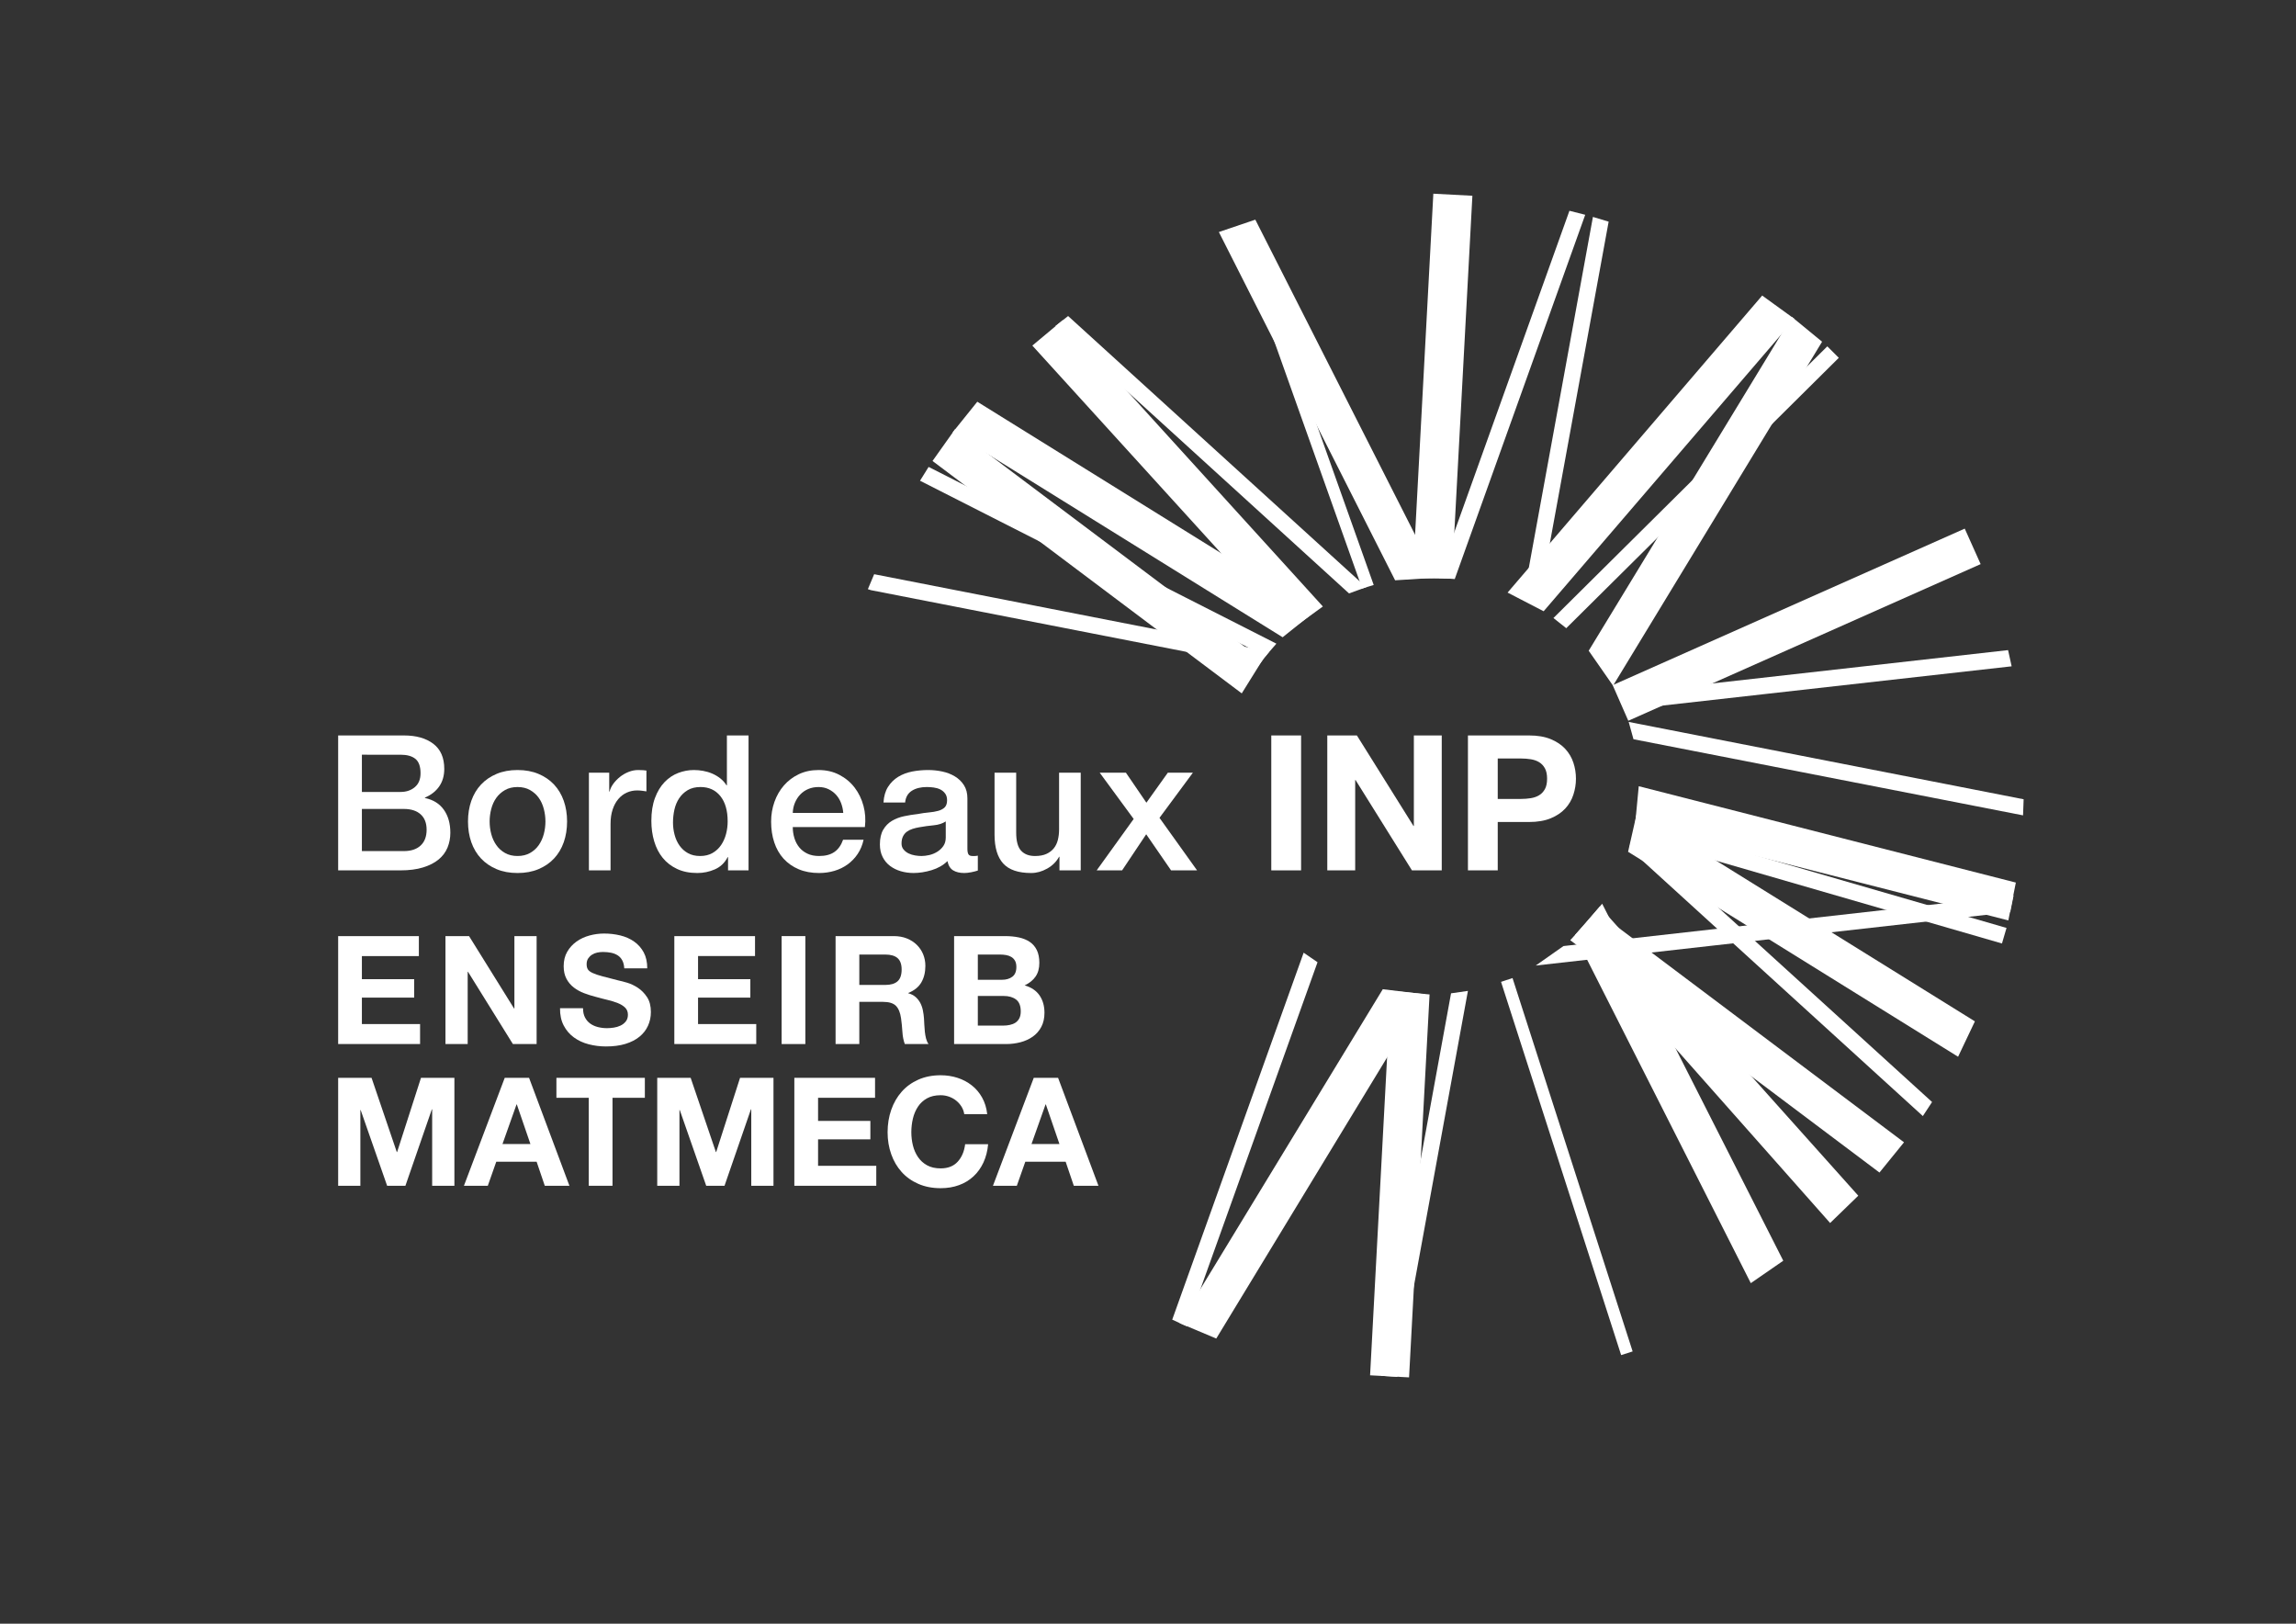 <?xml version="1.0" encoding="UTF-8" standalone="no"?>
<!-- Created with Inkscape (http://www.inkscape.org/) -->

<svg
   xmlns:dc="http://purl.org/dc/elements/1.1/"
   xmlns:cc="http://creativecommons.org/ns#"
   xmlns:rdf="http://www.w3.org/1999/02/22-rdf-syntax-ns#"
   xmlns:svg="http://www.w3.org/2000/svg"
   xmlns="http://www.w3.org/2000/svg"
   xmlns:sodipodi="http://sodipodi.sourceforge.net/DTD/sodipodi-0.dtd"
   xmlns:inkscape="http://www.inkscape.org/namespaces/inkscape"
   version="1.1"
   id="svg9477"
   xml:space="preserve"
   width="1122.52"
   height="793.707"
   viewBox="0 0 1122.52 793.707"
   sodipodi:docname="bxinp-em-blanc.svg"
   inkscape:version="0.92.4 (5da689c313, 2019-01-14)"><rect x="0" y="0" width="1122.52" height="793.707" fill="#333333" stroke="none"/><defs
     id="defs9481"><clipPath
       clipPathUnits="userSpaceOnUse"
       id="clipPath9497"><path
         d="M 0,595.28 H 841.89 V 0 H 0 Z"
         id="path9495"
         inkscape:connector-curvature="0" /></clipPath></defs><sodipodi:namedview
     pagecolor="#ffffff"
     bordercolor="#666666"
     borderopacity="1"
     objecttolerance="10"
     gridtolerance="10"
     guidetolerance="10"
     inkscape:pageopacity="0"
     inkscape:pageshadow="2"
     inkscape:window-width="1920"
     inkscape:window-height="1001"
     id="namedview9479"
     showgrid="false"
     inkscape:pagecheckerboard="true"
     inkscape:zoom="0.29733907"
     inkscape:cx="50.059107"
     inkscape:cy="396.85333"
     inkscape:window-x="-9"
     inkscape:window-y="-9"
     inkscape:window-maximized="1"
     inkscape:current-layer="g9485" /><g
     id="g9485"
     inkscape:groupmode="layer"
     inkscape:label="bxinp-em-blanc(1)"
     transform="matrix(1.333,0,0,-1.333,0,793.707)"><g
       id="g9487"
       transform="translate(497.665,325.735)"><path
         d="m 0,0 20.748,-33.188 h 0.145 V 0 H 31.121 V -49.475 H 20.189 L -0.489,-16.351 H -0.626 V -49.475 H -10.858 V 0 Z"
         style="fill:white;fill-opacity:1;fill-rule:nonzero;stroke:none"
         id="path9489"
         inkscape:connector-curvature="0" /></g><g
       id="g9491"><g
         id="g9493"
         clip-path="url(#clipPath9497)"><g
           id="g9499"
           transform="translate(560.814,325.735)"><path
             d="m 0,0 c 3.107,0 5.752,-0.45 7.932,-1.349 2.184,-0.902 3.959,-2.091 5.327,-3.568 1.37,-1.481 2.369,-3.167 2.991,-5.059 0.631,-1.894 0.944,-3.858 0.944,-5.889 0,-1.988 -0.313,-3.942 -0.944,-5.857 -0.622,-1.92 -1.621,-3.617 -2.991,-5.091 -1.368,-1.481 -3.143,-2.673 -5.327,-3.572 -2.18,-0.9 -4.825,-1.353 -7.932,-1.353 H -11.49 V -49.475 H -22.418 V 0 Z m -2.995,-23.283 c 1.253,0 2.456,0.092 3.621,0.28 1.156,0.181 2.181,0.538 3.059,1.072 0.883,0.53 1.589,1.285 2.128,2.256 0.53,0.968 0.799,2.24 0.799,3.81 0,1.57 -0.269,2.839 -0.799,3.81 -0.539,0.971 -1.245,1.718 -2.128,2.252 -0.878,0.53 -1.903,0.887 -3.059,1.072 -1.165,0.188 -2.368,0.277 -3.621,0.277 h -8.495 v -14.829 z"
             style="fill:white;fill-opacity:1;fill-rule:nonzero;stroke:none"
             id="path9501"
             inkscape:connector-curvature="0" /></g><g
           id="g9503"
           transform="translate(507.164,232.676)"><path
             d="M 0,0 -74.504,-122.447 -61.077,-128.1 15.632,-1.896 Z"
             style="fill:white;fill-opacity:1;fill-rule:nonzero;stroke:none"
             id="path9505"
             inkscape:connector-curvature="0" /></g><g
           id="g9507"
           transform="translate(124.027,325.735)"><path
             d="m 0,0 h 24.16 c 4.456,0 8.027,-1.011 10.721,-3.046 2.687,-2.032 4.036,-5.107 4.036,-9.218 0,-2.493 -0.616,-4.633 -1.846,-6.412 -1.229,-1.778 -2.979,-3.151 -5.258,-4.122 v -0.137 c 3.068,-0.646 5.386,-2.091 6.964,-4.332 1.579,-2.24 2.369,-5.046 2.369,-8.418 0,-1.938 -0.35,-3.757 -1.044,-5.443 -0.699,-1.687 -1.789,-3.14 -3.272,-4.364 -1.486,-1.225 -3.389,-2.196 -5.711,-2.91 -2.319,-0.715 -5.081,-1.073 -8.284,-1.073 H 0 Z m 8.702,-20.719 h 14.203 c 2.088,0 3.828,0.591 5.221,1.771 1.394,1.177 2.088,2.875 2.088,5.094 0,2.489 -0.629,4.248 -1.88,5.263 -1.251,1.016 -3.061,1.526 -5.429,1.526 H 8.702 Z m 0,-21.686 H 24.09 c 2.643,0 4.699,0.678 6.158,2.043 1.463,1.361 2.194,3.288 2.194,5.785 0,2.449 -0.731,4.332 -2.194,5.648 -1.459,1.313 -3.515,1.976 -6.158,1.976 H 8.702 Z"
             style="fill:white;fill-opacity:1;fill-rule:nonzero;stroke:none"
             id="path9509"
             inkscape:connector-curvature="0" /></g><g
           id="g9511"
           transform="translate(189.815,275.289)"><path
             d="m 0,0 c -2.876,0 -5.441,0.474 -7.689,1.421 -2.254,0.948 -4.157,2.253 -5.711,3.915 -1.558,1.661 -2.738,3.652 -3.553,5.957 -0.809,2.312 -1.216,4.85 -1.216,7.628 0,2.722 0.407,5.238 1.216,7.551 0.815,2.308 1.995,4.296 3.553,5.957 1.554,1.663 3.457,2.971 5.711,3.915 2.248,0.951 4.813,1.425 7.689,1.425 2.879,0 5.444,-0.474 7.692,-1.425 2.255,-0.944 4.158,-2.252 5.711,-3.915 1.553,-1.661 2.738,-3.649 3.551,-5.957 0.81,-2.313 1.218,-4.829 1.218,-7.551 0,-2.778 -0.408,-5.316 -1.218,-7.628 C 16.141,8.988 14.956,6.997 13.403,5.336 11.85,3.674 9.947,2.369 7.692,1.421 5.444,0.474 2.879,0 0,0 m 0,6.239 c 1.765,0 3.298,0.369 4.597,1.108 1.299,0.735 2.369,1.706 3.201,2.907 0.836,1.203 1.448,2.557 1.843,4.058 0.396,1.498 0.592,3.035 0.592,4.609 0,1.517 -0.196,3.043 -0.592,4.568 C 9.246,25.015 8.634,26.368 7.798,27.548 6.966,28.725 5.896,29.68 4.597,30.422 3.298,31.161 1.765,31.53 0,31.53 c -1.762,0 -3.295,-0.369 -4.594,-1.108 -1.299,-0.742 -2.364,-1.697 -3.204,-2.874 -0.833,-1.18 -1.451,-2.533 -1.845,-4.059 -0.395,-1.525 -0.591,-3.051 -0.591,-4.568 0,-1.574 0.196,-3.111 0.591,-4.609 0.394,-1.501 1.012,-2.855 1.845,-4.058 0.84,-1.201 1.905,-2.172 3.204,-2.907 C -3.295,6.608 -1.762,6.239 0,6.239"
             style="fill:white;fill-opacity:1;fill-rule:nonzero;stroke:none"
             id="path9513"
             inkscape:connector-curvature="0" /></g><g
           id="g9515"
           transform="translate(215.993,312.086)"><path
             d="m 0,0 h 7.449 v -6.929 h 0.14 c 0.229,0.972 0.683,1.915 1.355,2.842 0.675,0.92 1.485,1.763 2.439,2.53 0.949,0.762 2.005,1.372 3.17,1.834 1.158,0.462 2.342,0.691 3.546,0.691 0.93,0 1.568,-0.024 1.918,-0.069 0.348,-0.044 0.706,-0.091 1.079,-0.136 V -6.86 c -0.557,0.092 -1.126,0.176 -1.706,0.241 -0.582,0.068 -1.15,0.108 -1.704,0.108 -1.349,0 -2.611,-0.269 -3.796,-0.8 -1.184,-0.533 -2.221,-1.32 -3.099,-2.356 -0.884,-1.039 -1.578,-2.32 -2.087,-3.845 -0.511,-1.526 -0.765,-3.281 -0.765,-5.267 v -17.05 H 0 Z"
             style="fill:white;fill-opacity:1;fill-rule:nonzero;stroke:none"
             id="path9517"
             inkscape:connector-curvature="0" /></g><g
           id="g9519"
           transform="translate(274.542,276.261)"><path
             d="m 0,0 h -7.519 v 4.85 h -0.14 c -1.068,-2.079 -2.622,-3.57 -4.661,-4.468 -2.043,-0.903 -4.205,-1.354 -6.475,-1.354 -2.833,0 -5.308,0.498 -7.415,1.49 -2.114,0.996 -3.864,2.344 -5.259,4.05 -1.393,1.71 -2.437,3.735 -3.132,6.067 -0.694,2.332 -1.045,4.841 -1.045,7.519 0,3.236 0.441,6.03 1.325,8.386 0.878,2.353 2.05,4.296 3.514,5.821 1.463,1.525 3.133,2.642 5.01,3.361 1.883,0.714 3.796,1.075 5.749,1.075 1.113,0 2.248,-0.105 3.406,-0.313 1.164,-0.213 2.279,-0.543 3.342,-1.004 1.071,-0.465 2.055,-1.051 2.961,-1.766 0.905,-0.719 1.66,-1.562 2.26,-2.528 h 0.141 V 49.479 H 0 Z m -27.708,17.531 c 0,-1.525 0.196,-3.027 0.592,-4.504 0.391,-1.481 0.996,-2.798 1.809,-3.95 0.811,-1.157 1.847,-2.08 3.099,-2.774 1.25,-0.696 2.738,-1.04 4.452,-1.04 1.769,0 3.286,0.374 4.565,1.112 1.274,0.735 2.318,1.706 3.131,2.911 0.811,1.199 1.415,2.553 1.809,4.054 0.395,1.498 0.592,3.035 0.592,4.605 0,3.975 -0.892,7.07 -2.68,9.289 -1.789,2.216 -4.21,3.325 -7.276,3.325 -1.855,0 -3.421,-0.382 -4.699,-1.145 -1.275,-0.763 -2.323,-1.754 -3.131,-2.978 -0.811,-1.224 -1.396,-2.61 -1.742,-4.16 -0.348,-1.545 -0.521,-3.13 -0.521,-4.745"
             style="fill:white;fill-opacity:1;fill-rule:nonzero;stroke:none"
             id="path9521"
             inkscape:connector-curvature="0" /></g><g
           id="g9523"
           transform="translate(290.763,292.13)"><path
             d="m 0,0 c 0,-1.389 0.197,-2.726 0.592,-4.022 0.394,-1.29 0.986,-2.425 1.777,-3.397 0.789,-0.967 1.782,-1.742 2.99,-2.315 1.207,-0.583 2.644,-0.868 4.318,-0.868 2.319,0 4.189,0.498 5.602,1.49 1.42,0.991 2.475,2.484 3.17,4.467 h 7.519 c -0.42,-1.942 -1.138,-3.672 -2.158,-5.199 -1.024,-1.521 -2.252,-2.802 -3.692,-3.841 -1.438,-1.041 -3.05,-1.827 -4.839,-2.36 -1.789,-0.527 -3.654,-0.796 -5.602,-0.796 -2.832,0 -5.339,0.462 -7.519,1.386 -2.182,0.927 -4.029,2.22 -5.539,3.882 -1.503,1.661 -2.641,3.648 -3.406,5.961 -0.768,2.304 -1.152,4.845 -1.152,7.62 0,2.541 0.408,4.954 1.221,7.242 0.81,2.288 1.972,4.3 3.478,6.029 1.51,1.731 3.33,3.104 5.468,4.123 2.133,1.016 4.547,1.526 7.238,1.526 2.833,0 5.374,-0.59 7.626,-1.771 2.25,-1.172 4.12,-2.737 5.604,-4.677 1.483,-1.938 2.565,-4.167 3.24,-6.688 C 26.606,5.275 26.778,2.678 26.454,0 Z m 18.519,5.195 c -0.095,1.249 -0.361,2.449 -0.801,3.606 -0.44,1.155 -1.044,2.159 -1.809,3.011 -0.768,0.854 -1.698,1.548 -2.787,2.083 -1.091,0.53 -2.308,0.794 -3.656,0.794 -1.393,0 -2.655,-0.241 -3.794,-0.726 C 4.535,13.478 3.559,12.807 2.75,11.952 1.935,11.097 1.287,10.089 0.8,8.941 0.313,7.784 0.044,6.536 0,5.195 Z"
             style="fill:white;fill-opacity:1;fill-rule:nonzero;stroke:none"
             id="path9525"
             inkscape:connector-curvature="0" /></g><g
           id="g9527"
           transform="translate(354.813,284.229)"><path
             d="m 0,0 c 0,-0.972 0.126,-1.666 0.381,-2.08 0.255,-0.417 0.757,-0.626 1.495,-0.626 h 0.84 c 0.325,0 0.694,0.049 1.109,0.141 V -8.037 C 3.551,-8.134 3.189,-8.233 2.75,-8.35 2.31,-8.47 1.856,-8.566 1.393,-8.663 0.927,-8.751 0.463,-8.823 0,-8.872 c -0.466,-0.044 -0.859,-0.065 -1.185,-0.065 -1.623,0 -2.973,0.318 -4.037,0.964 -1.069,0.651 -1.763,1.783 -2.089,3.396 -1.577,-1.526 -3.514,-2.629 -5.813,-3.323 -2.298,-0.691 -4.512,-1.037 -6.649,-1.037 -1.624,0 -3.178,0.217 -4.664,0.652 -1.487,0.44 -2.793,1.087 -3.934,1.946 -1.138,0.851 -2.043,1.94 -2.712,3.256 -0.674,1.313 -1.011,2.85 -1.011,4.609 0,2.216 0.407,4.018 1.217,5.403 0.808,1.384 1.878,2.473 3.2,3.257 1.325,0.786 2.809,1.352 4.457,1.697 1.649,0.346 3.306,0.615 4.979,0.8 1.438,0.272 2.807,0.473 4.108,0.586 1.299,0.116 2.449,0.312 3.448,0.589 0.994,0.278 1.785,0.703 2.363,1.282 0.58,0.582 0.873,1.445 0.873,2.596 0,1.016 -0.243,1.851 -0.733,2.497 -0.486,0.647 -1.09,1.145 -1.808,1.494 -0.721,0.345 -1.522,0.573 -2.401,0.69 -0.883,0.112 -1.718,0.173 -2.507,0.173 -2.228,0 -4.063,-0.462 -5.502,-1.385 -1.437,-0.928 -2.252,-2.356 -2.437,-4.296 h -7.935 c 0.141,2.309 0.695,4.223 1.67,5.749 0.974,1.526 2.216,2.75 3.724,3.677 1.509,0.92 3.215,1.565 5.118,1.939 1.903,0.366 3.852,0.55 5.845,0.55 1.765,0 3.507,-0.184 5.221,-0.55 1.718,-0.374 3.265,-0.971 4.633,-1.802 1.369,-0.835 2.471,-1.908 3.306,-3.22 C -0.416,21.932 0,20.322 0,18.431 Z m -7.939,9.977 c -1.205,-0.788 -2.689,-1.257 -4.452,-1.418 -1.768,-0.164 -3.53,-0.41 -5.295,-0.727 -0.835,-0.14 -1.645,-0.337 -2.433,-0.59 -0.791,-0.253 -1.489,-0.601 -2.09,-1.04 -0.604,-0.445 -1.079,-1.019 -1.425,-1.733 -0.349,-0.715 -0.524,-1.582 -0.524,-2.598 0,-0.879 0.251,-1.618 0.765,-2.216 0.51,-0.606 1.124,-1.081 1.843,-1.425 0.722,-0.345 1.509,-0.586 2.368,-0.727 0.859,-0.141 1.637,-0.209 2.335,-0.209 0.879,0 1.832,0.117 2.852,0.35 1.02,0.228 1.986,0.626 2.89,1.176 0.904,0.554 1.661,1.256 2.261,2.111 0.604,0.855 0.905,1.907 0.905,3.16 z"
             style="fill:white;fill-opacity:1;fill-rule:nonzero;stroke:none"
             id="path9529"
             inkscape:connector-curvature="0" /></g><g
           id="g9531"
           transform="translate(396.375,276.261)"><path
             d="m 0,0 h -7.797 v 4.99 h -0.141 c -0.974,-1.802 -2.425,-3.248 -4.35,-4.332 -1.926,-1.088 -3.888,-1.63 -5.883,-1.63 -4.735,0 -8.156,1.169 -10.267,3.496 -2.114,2.333 -3.169,5.858 -3.169,10.572 v 22.729 h 7.936 V 13.858 c 0,-3.143 0.604,-5.359 1.809,-6.652 1.208,-1.297 2.902,-1.943 5.086,-1.943 1.668,0 3.063,0.258 4.177,0.762 1.114,0.511 2.018,1.193 2.712,2.048 0.694,0.856 1.197,1.883 1.497,3.083 0.304,1.2 0.452,2.493 0.452,3.878 V 35.825 H 0 Z"
             style="fill:white;fill-opacity:1;fill-rule:nonzero;stroke:none"
             id="path9533"
             inkscape:connector-curvature="0" /></g><g
           id="g9535"
           transform="translate(415.797,295.108)"><path
             d="m 0,0 -12.465,16.978 h 9.612 L 4.665,5.963 12.53,16.978 h 9.193 L 9.468,0.414 23.252,-18.848 H 13.714 L 4.596,-5.615 -4.247,-18.848 h -9.326 z"
             style="fill:white;fill-opacity:1;fill-rule:nonzero;stroke:none"
             id="path9537"
             inkscape:connector-curvature="0" /></g><path
           d="m 477.199,276.257 h -10.931 v 49.479 h 10.931 z"
           style="fill:white;fill-opacity:1;fill-rule:nonzero;stroke:none"
           id="path9539"
           inkscape:connector-curvature="0" /><g
           id="g9541"
           transform="translate(464.121,354.773)"><path
             d="m 0,0 -126.687,64.373 3.153,5.058 L 4.018,4.621 Z"
             style="fill:white;fill-opacity:1;fill-rule:nonzero;stroke:none"
             id="path9543"
             inkscape:connector-curvature="0" /></g><g
           id="g9545"
           transform="translate(538.389,232.06)"><path
             d="m 0,0 -25.901,-141.535 -5.926,0.389 25.637,140.254 z"
             style="fill:white;fill-opacity:1;fill-rule:nonzero;stroke:none"
             id="path9547"
             inkscape:connector-curvature="0" /></g><g
           id="g9549"
           transform="translate(558.599,375.596)"><path
             d="M 0,0 25.636,140.288 31.4,138.55 5.512,-3.031 Z"
             style="fill:white;fill-opacity:1;fill-rule:nonzero;stroke:none"
             id="path9551"
             inkscape:connector-curvature="0" /></g><g
           id="g9553"
           transform="translate(503.832,380.915)"><path
             d="m 0,0 -47.026,132.254 -4.219,-1.348 c 0.004,0 47.014,-132.195 47.014,-132.195 z"
             style="fill:white;fill-opacity:1;fill-rule:nonzero;stroke:none"
             id="path9555"
             inkscape:connector-curvature="0" /></g><g
           id="g9557"
           transform="translate(554.744,236.769)"><path
             d="m 0,0 44.056,-136.919 -4.215,-1.35 -44.053,136.875 z"
             style="fill:white;fill-opacity:1;fill-rule:nonzero;stroke:none"
             id="path9559"
             inkscape:connector-curvature="0" /></g><g
           id="g9561"
           transform="translate(483.229,242.575)"><path
             d="m 0,0 -47.854,-133.576 -5.439,2.509 48.202,134.559 z"
             style="fill:white;fill-opacity:1;fill-rule:nonzero;stroke:none"
             id="path9563"
             inkscape:connector-curvature="0" /></g><g
           id="g9565"
           transform="translate(527.396,383.548)"><path
             d="M 0,0 48.223,134.587 54.012,133.118 6.162,-0.461 Z"
             style="fill:white;fill-opacity:1;fill-rule:nonzero;stroke:none"
             id="path9567"
             inkscape:connector-curvature="0" /></g><g
           id="g9569"
           transform="translate(501.062,380.101)"><path
             d="m 0,0 -109.308,99.436 -4.661,-3.658 107.69,-98.062 z"
             style="fill:white;fill-opacity:1;fill-rule:nonzero;stroke:none"
             id="path9571"
             inkscape:connector-curvature="0" /></g><g
           id="g9573"
           transform="translate(597.519,284.258)"><path
             d="m 0,0 107.722,-98.095 3.381,5.147 L 1.738,6.523 Z"
             style="fill:white;fill-opacity:1;fill-rule:nonzero;stroke:none"
             id="path9575"
             inkscape:connector-curvature="0" /></g><g
           id="g9577"
           transform="translate(573.42,248.5)"><path
             d="M 0,0 165.101,18.567 163.865,12.441 -10.165,-7.142 Z"
             style="fill:white;fill-opacity:1;fill-rule:nonzero;stroke:none"
             id="path9579"
             inkscape:connector-curvature="0" /></g><g
           id="g9581"
           transform="translate(574.451,365.066)"><path
             d="M 0,0 99.961,99.146 95.746,103.354 -4.701,3.729 Z"
             style="fill:white;fill-opacity:1;fill-rule:nonzero;stroke:none"
             id="path9583"
             inkscape:connector-curvature="0" /></g><g
           id="g9585"
           transform="translate(593.203,340.898)"><path
             d="M 0,0 143.295,16.131 144.604,10.189 2.545,-5.781 Z"
             style="fill:white;fill-opacity:1;fill-rule:nonzero;stroke:none"
             id="path9587"
             inkscape:connector-curvature="0" /></g><g
           id="g9589"
           transform="translate(600.498,294.358)"><path
             d="M 0,0 135.43,-39.21 133.76,-44.914 -1.418,-5.777 Z"
             style="fill:white;fill-opacity:1;fill-rule:nonzero;stroke:none"
             id="path9591"
             inkscape:connector-curvature="0" /></g><g
           id="g9593"
           transform="translate(461.478,351.244)"><path
             d="m 0,0 c 0,0 -142.02,27.764 -142.027,27.764 l -1.142,0.37 2.306,5.484 L 4.063,5.247 Z"
             style="fill:white;fill-opacity:1;fill-rule:nonzero;stroke:none"
             id="path9595"
             inkscape:connector-curvature="0" /></g><g
           id="g9597"
           transform="translate(597.35,330.693)"><path
             d="M 0,0 C 71.278,-13.955 144.856,-28.362 144.856,-28.362 L 144.64,-34.264 1.759,-6.342 Z"
             style="fill:white;fill-opacity:1;fill-rule:nonzero;stroke:none"
             id="path9599"
             inkscape:connector-curvature="0" /></g><g
           id="g9601"
           transform="translate(473.394,364.484)"><path
             d="m 0,0 -94.767,104.217 11.15,9.314 L 11.795,8.542 Z"
             style="fill:white;fill-opacity:1;fill-rule:nonzero;stroke:none"
             id="path9603"
             inkscape:connector-curvature="0" /></g><g
           id="g9605"
           transform="translate(681.559,156.958)"><path
             d="m 0,0 -10.329,-10.013 -93.554,105.626 9.048,10.377 z"
             style="fill:white;fill-opacity:1;fill-rule:nonzero;stroke:none"
             id="path9607"
             inkscape:connector-curvature="0" /></g><g
           id="g9609"
           transform="translate(591.598,343.965)"><path
             d="M 0,0 76.685,126.153 65.581,135.27 -8.913,12.839 0.008,0.029"
             style="fill:white;fill-opacity:1;fill-rule:nonzero;stroke:none"
             id="path9611"
             inkscape:connector-curvature="0" /></g><g
           id="g9613"
           transform="translate(532.487,383.208)"><path
             d="m 0,0 7.539,140.436 -14.323,0.755 c 0,0 -3.73,-69.66 -7.551,-140.983 z"
             style="fill:white;fill-opacity:1;fill-rule:nonzero;stroke:none"
             id="path9615"
             inkscape:connector-curvature="0" /></g><g
           id="g9617"
           transform="translate(502.503,91.091)"><path
             d="M 0,0 14.296,-0.756 21.819,139.67 7.543,140.986 Z"
             style="fill:white;fill-opacity:1;fill-rule:nonzero;stroke:none"
             id="path9619"
             inkscape:connector-curvature="0" /></g><g
           id="g9621"
           transform="translate(566.161,371.276)"><path
             d="M 0,0 C 46.561,54.236 92.025,107.18 92.025,107.18 L 80.155,115.774 -13.224,6.853 Z"
             style="fill:white;fill-opacity:1;fill-rule:nonzero;stroke:none"
             id="path9623"
             inkscape:connector-curvature="0" /></g><g
           id="g9625"
           transform="translate(526.988,383.593)"><path
             d="M 0,0 -66.577,131.287 -79.946,126.75 -15.304,-0.964 Z"
             style="fill:white;fill-opacity:1;fill-rule:nonzero;stroke:none"
             id="path9627"
             inkscape:connector-curvature="0" /></g><g
           id="g9629"
           transform="translate(577.655,252.286)"><path
             d="m 0,0 64.484,-127.397 11.909,8.222 L 9.972,11.742 Z"
             style="fill:white;fill-opacity:1;fill-rule:nonzero;stroke:none"
             id="path9631"
             inkscape:connector-curvature="0" /></g><g
           id="g9633"
           transform="translate(597.21,331.12)"><path
             d="M 0,0 129.227,57.443 123.394,70.462 -5.732,13.063 Z"
             style="fill:white;fill-opacity:1;fill-rule:nonzero;stroke:none"
             id="path9635"
             inkscape:connector-curvature="0" /></g><g
           id="g9637"
           transform="translate(599.683,292.816)"><path
             d="m 0,0 c 69.375,-17.688 136.908,-34.906 136.908,-34.906 l 2.757,13.875 L 1.36,14.305 Z"
             style="fill:white;fill-opacity:1;fill-rule:nonzero;stroke:none"
             id="path9639"
             inkscape:connector-curvature="0" /></g><g
           id="g9641"
           transform="translate(455.434,341.164)"><path
             d="m 0,0 -113.415,85.22 8.3,11.695 L 7.603,12.208 Z"
             style="fill:white;fill-opacity:1;fill-rule:nonzero;stroke:none"
             id="path9643"
             inkscape:connector-curvature="0" /></g><g
           id="g9645"
           transform="translate(575.912,250.652)"><path
             d="m 0,0 113.416,-85.205 9.003,11.089 L 9.704,10.59 Z"
             style="fill:white;fill-opacity:1;fill-rule:nonzero;stroke:none"
             id="path9647"
             inkscape:connector-curvature="0" /></g><g
           id="g9649"
           transform="translate(482.262,371.216)"><path
             d="M 0,0 -123.82,76.898 -132.843,65.669 -11.83,-9.474 Z"
             style="fill:white;fill-opacity:1;fill-rule:nonzero;stroke:none"
             id="path9651"
             inkscape:connector-curvature="0" /></g><g
           id="g9653"
           transform="translate(600.47,297.81)"><path
             d="M 0,0 123.86,-76.922 117.694,-89.897 -3.34,-14.737 Z"
             style="fill:white;fill-opacity:1;fill-rule:nonzero;stroke:none"
             id="path9655"
             inkscape:connector-curvature="0" /></g><g
           id="g9657"
           transform="translate(124.026,252.153)"><path
             d="m 0,0 v -39.583 h 30.046 v 7.318 H 8.703 v 9.7 h 19.178 v 6.768 H 8.703 v 8.475 H 29.599 V 0 Z"
             style="fill:white;fill-opacity:1;fill-rule:nonzero;stroke:none"
             id="path9659"
             inkscape:connector-curvature="0" /></g><g
           id="g9661"
           transform="translate(172.033,252.153)"><path
             d="m 0,0 16.518,-26.556 h 0.115 V 0 h 8.147 v -39.583 h -8.704 l -16.463,26.5 h -0.114 v -26.5 h -8.148 l 0,39.583 z"
             style="fill:white;fill-opacity:1;fill-rule:nonzero;stroke:none"
             id="path9663"
             inkscape:connector-curvature="0" /></g><g
           id="g9665"
           transform="translate(214.551,222.33)"><path
             d="m 0,0 c 0.481,-0.928 1.118,-1.675 1.917,-2.249 0.793,-0.573 1.726,-0.995 2.794,-1.276 1.078,-0.273 2.188,-0.413 3.331,-0.413 0.776,0 1.611,0.064 2.494,0.196 0.889,0.129 1.718,0.378 2.491,0.746 0.777,0.366 1.424,0.876 1.941,1.522 0.518,0.647 0.781,1.474 0.781,2.469 0,1.071 -0.345,1.939 -1.028,2.609 C 14.035,4.267 13.144,4.821 12.033,5.263 10.924,5.708 9.665,6.094 8.264,6.427 6.857,6.76 5.436,7.126 3.993,7.539 2.513,7.908 1.07,8.362 -0.333,8.896 c -1.405,0.534 -2.66,1.228 -3.77,2.08 -1.109,0.85 -2.001,1.911 -2.684,3.183 -0.682,1.28 -1.027,2.819 -1.027,4.632 0,2.027 0.431,3.798 1.303,5.292 0.867,1.497 2.007,2.741 3.404,3.741 1.409,1 3.001,1.739 4.774,2.22 1.77,0.482 3.546,0.719 5.319,0.719 2.071,0 4.06,-0.229 5.959,-0.691 1.905,-0.461 3.593,-1.212 5.078,-2.248 1.476,-1.036 2.647,-2.356 3.519,-3.963 0.867,-1.605 1.299,-3.556 1.299,-5.848 h -8.428 c -0.073,1.184 -0.324,2.164 -0.747,2.938 -0.42,0.779 -0.992,1.385 -1.687,1.831 -0.703,0.442 -1.509,0.755 -2.417,0.944 -0.904,0.18 -1.895,0.276 -2.964,0.276 -0.702,0 -1.406,-0.076 -2.104,-0.221 C 3.79,23.633 3.153,23.372 2.578,23.003 2.003,22.638 1.538,22.172 1.164,21.617 0.799,21.067 0.608,20.361 0.608,19.514 c 0,-0.783 0.149,-1.409 0.45,-1.887 0.291,-0.481 0.871,-0.923 1.746,-1.332 0.863,-0.41 2.068,-0.812 3.597,-1.217 1.538,-0.409 3.539,-0.927 6.017,-1.554 0.738,-0.144 1.769,-0.417 3.081,-0.803 1.31,-0.389 2.611,-1.007 3.905,-1.858 1.291,-0.851 2.413,-1.983 3.354,-3.412 0.942,-1.418 1.413,-3.24 1.413,-5.46 0,-1.811 -0.348,-3.493 -1.056,-5.043 -0.702,-1.549 -1.741,-2.89 -3.131,-4.018 -1.383,-1.127 -3.101,-2.007 -5.148,-2.638 -2.06,-0.626 -4.434,-0.935 -7.128,-0.935 -2.178,0 -4.295,0.265 -6.347,0.799 -2.052,0.534 -3.864,1.377 -5.434,2.525 -1.571,1.144 -2.816,2.602 -3.741,4.381 -0.921,1.774 -1.369,3.877 -1.337,6.313 h 8.437 C -0.714,2.051 -0.479,0.919 0,0"
             style="fill:white;fill-opacity:1;fill-rule:nonzero;stroke:none"
             id="path9667"
             inkscape:connector-curvature="0" /></g><g
           id="g9669"
           transform="translate(276.919,252.153)"><path
             d="m 0,0 v -7.318 h -20.896 v -8.479 h 19.178 v -6.764 h -19.178 v -9.704 H 0.448 v -7.318 H -29.598 V 0 Z"
             style="fill:white;fill-opacity:1;fill-rule:nonzero;stroke:none"
             id="path9671"
             inkscape:connector-curvature="0" /></g><path
           d="m 295.38,212.57 h -8.704 v 39.583 h 8.704 z"
           style="fill:white;fill-opacity:1;fill-rule:nonzero;stroke:none"
           id="path9673"
           inkscape:connector-curvature="0" /><g
           id="g9675"
           transform="translate(327.81,252.153)"><path
             d="m 0,0 c 1.771,0 3.372,-0.289 4.797,-0.858 1.423,-0.575 2.64,-1.358 3.655,-2.358 1.016,-1 1.793,-2.155 2.327,-3.464 0.535,-1.313 0.807,-2.726 0.807,-4.24 0,-2.332 -0.486,-4.344 -1.468,-6.042 -0.984,-1.701 -2.579,-2.998 -4.798,-3.882 v -0.116 c 1.076,-0.292 1.959,-0.742 2.668,-1.356 0.695,-0.611 1.271,-1.33 1.719,-2.16 0.439,-0.832 0.765,-1.743 0.965,-2.743 0.201,-0.999 0.338,-1.998 0.411,-2.998 0.041,-0.627 0.079,-1.365 0.115,-2.216 0.038,-0.851 0.102,-1.718 0.193,-2.606 0.096,-0.887 0.243,-1.726 0.445,-2.521 0.205,-0.794 0.51,-1.469 0.912,-2.023 H 4.046 c -0.478,1.257 -0.777,2.754 -0.885,4.492 -0.111,1.735 -0.279,3.401 -0.5,4.99 -0.297,2.068 -0.921,3.581 -1.883,4.544 -0.96,0.96 -2.529,1.442 -4.717,1.442 h -8.702 v -15.468 h -8.703 V 0 Z m -3.108,-17.908 c 1.998,0 3.495,0.445 4.494,1.333 0.994,0.887 1.496,2.328 1.496,4.323 0,1.919 -0.502,3.319 -1.496,4.187 -0.999,0.868 -2.496,1.3 -4.494,1.3 h -9.533 v -11.143 z"
             style="fill:white;fill-opacity:1;fill-rule:nonzero;stroke:none"
             id="path9677"
             inkscape:connector-curvature="0" /></g><g
           id="g9679"
           transform="translate(368.557,252.153)"><path
             d="m 0,0 c 1.886,0 3.604,-0.164 5.155,-0.497 1.549,-0.338 2.886,-0.88 3.995,-1.639 1.111,-0.759 1.97,-1.761 2.578,-3.018 0.609,-1.261 0.911,-2.814 0.911,-4.661 0,-1.996 -0.451,-3.658 -1.359,-4.987 -0.905,-1.332 -2.246,-2.425 -4.02,-3.271 2.445,-0.702 4.261,-1.931 5.462,-3.686 1.204,-1.758 1.8,-3.874 1.8,-6.35 0,-1.992 -0.385,-3.722 -1.162,-5.183 -0.773,-1.457 -1.82,-2.649 -3.129,-3.573 -1.311,-0.923 -2.816,-1.61 -4.493,-2.052 -1.685,-0.441 -3.412,-0.666 -5.184,-0.666 H -18.624 V 0 Z m -1.11,-16.021 c 1.558,0 2.828,0.364 3.832,1.111 0.993,0.735 1.495,1.935 1.495,3.601 0,0.923 -0.173,1.683 -0.502,2.273 -0.333,0.59 -0.781,1.052 -1.335,1.385 -0.555,0.333 -1.188,0.561 -1.909,0.694 -0.722,0.128 -1.467,0.192 -2.243,0.192 H -9.92 v -9.256 z m 0.502,-16.798 c 0.851,0 1.664,0.081 2.433,0.254 0.78,0.164 1.463,0.437 2.058,0.822 0.589,0.393 1.063,0.92 1.409,1.586 0.352,0.667 0.529,1.513 0.529,2.55 0,2.031 -0.572,3.48 -1.718,4.351 -1.148,0.867 -2.66,1.305 -4.543,1.305 h -9.48 v -10.868 z"
             style="fill:white;fill-opacity:1;fill-rule:nonzero;stroke:none"
             id="path9681"
             inkscape:connector-curvature="0" /></g><g
           id="g9683"
           transform="translate(154.405,200.178)"><path
             d="M 0,0 -8.757,-27.219 H -8.872 L -18.129,0 h -12.25 v -39.58 h 8.147 v 27.768 h 0.11 l 9.704,-27.768 h 6.704 l 9.705,28.05 h 0.107 v -28.05 h 8.157 V 0 Z"
             style="fill:white;fill-opacity:1;fill-rule:nonzero;stroke:none"
             id="path9685"
             inkscape:connector-curvature="0" /></g><g
           id="g9687"
           transform="translate(194.042,200.182)"><path
             d="m 0,0 14.807,-39.587 h -9.04 l -2.993,8.819 h -14.8 l -3.107,-8.819 h -8.755 L -8.921,0 Z m 0.501,-24.284 -4.987,14.528 h -0.111 l -5.154,-14.528 z"
             style="fill:white;fill-opacity:1;fill-rule:nonzero;stroke:none"
             id="path9689"
             inkscape:connector-curvature="0" /></g><g
           id="g9691"
           transform="translate(204.076,192.859)"><path
             d="M 0,0 V 7.318 H 32.435 V 0 H 20.572 v -32.262 h -8.707 l 0,32.262 z"
             style="fill:white;fill-opacity:1;fill-rule:nonzero;stroke:none"
             id="path9693"
             inkscape:connector-curvature="0" /></g><g
           id="g9695"
           transform="translate(253.31,200.182)"><path
             d="M 0,0 9.257,-27.219 H 9.364 L 18.12,0 H 30.378 V -39.587 H 22.23 v 28.053 H 22.116 L 12.419,-39.587 H 5.705 l -9.698,27.775 h -0.114 v -27.775 h -8.15 V 0 Z"
             style="fill:white;fill-opacity:1;fill-rule:nonzero;stroke:none"
             id="path9697"
             inkscape:connector-curvature="0" /></g><g
           id="g9699"
           transform="translate(320.94,200.182)"><path
             d="m 0,0 v -7.318 h -20.899 v -8.483 h 19.181 v -6.761 h -19.181 v -9.704 H 0.45 v -7.321 H -29.601 V 0 Z"
             style="fill:white;fill-opacity:1;fill-rule:nonzero;stroke:none"
             id="path9701"
             inkscape:connector-curvature="0" /></g><g
           id="g9703"
           transform="translate(352.653,189.619)"><path
             d="m 0,0 c -0.514,0.831 -1.164,1.559 -1.941,2.192 -0.772,0.626 -1.652,1.112 -2.636,1.465 -0.981,0.349 -2.001,0.527 -3.069,0.527 -1.965,0 -3.63,-0.378 -4.995,-1.133 -1.37,-0.762 -2.48,-1.779 -3.321,-3.051 -0.855,-1.276 -1.474,-2.726 -1.863,-4.355 -0.386,-1.623 -0.583,-3.304 -0.583,-5.043 0,-1.666 0.197,-3.28 0.583,-4.849 0.389,-1.57 1.008,-2.986 1.863,-4.24 0.841,-1.257 1.951,-2.265 3.321,-3.022 1.365,-0.76 3.03,-1.137 4.995,-1.137 2.66,0 4.736,0.812 6.23,2.437 1.499,1.626 2.419,3.771 2.747,6.432 h 8.428 c -0.222,-2.473 -0.796,-4.71 -1.718,-6.709 -0.929,-1.995 -2.146,-3.693 -3.664,-5.094 -1.517,-1.409 -3.287,-2.481 -5.318,-3.215 -2.036,-0.748 -4.272,-1.112 -6.705,-1.112 -3.035,0 -5.76,0.525 -8.182,1.577 -2.424,1.057 -4.46,2.505 -6.124,4.354 -1.666,1.847 -2.94,4.016 -3.823,6.513 -0.888,2.492 -1.337,5.183 -1.337,8.065 0,2.959 0.449,5.701 1.337,8.234 0.883,2.533 2.157,4.741 3.823,6.624 1.664,1.887 3.7,3.364 6.124,4.44 2.422,1.068 5.147,1.606 8.182,1.606 2.179,0 4.233,-0.318 6.179,-0.943 C 0.472,9.932 2.208,9.021 3.742,7.813 5.279,6.612 6.544,5.131 7.54,3.352 8.542,1.578 9.164,-0.454 9.426,-2.746 H 1.003 C 0.852,-1.746 0.514,-0.831 0,0"
             style="fill:white;fill-opacity:1;fill-rule:nonzero;stroke:none"
             id="path9705"
             inkscape:connector-curvature="0" /></g><g
           id="g9707"
           transform="translate(388.073,200.182)"><path
             d="m 0,0 14.807,-39.587 h -9.04 l -2.993,8.819 h -14.797 l -3.11,-8.819 h -8.755 L -8.921,0 Z m 0.501,-24.284 -4.985,14.528 h -0.113 l -5.154,-14.528 z"
             style="fill:white;fill-opacity:1;fill-rule:nonzero;stroke:none"
             id="path9709"
             inkscape:connector-curvature="0" /></g></g></g></g></svg>